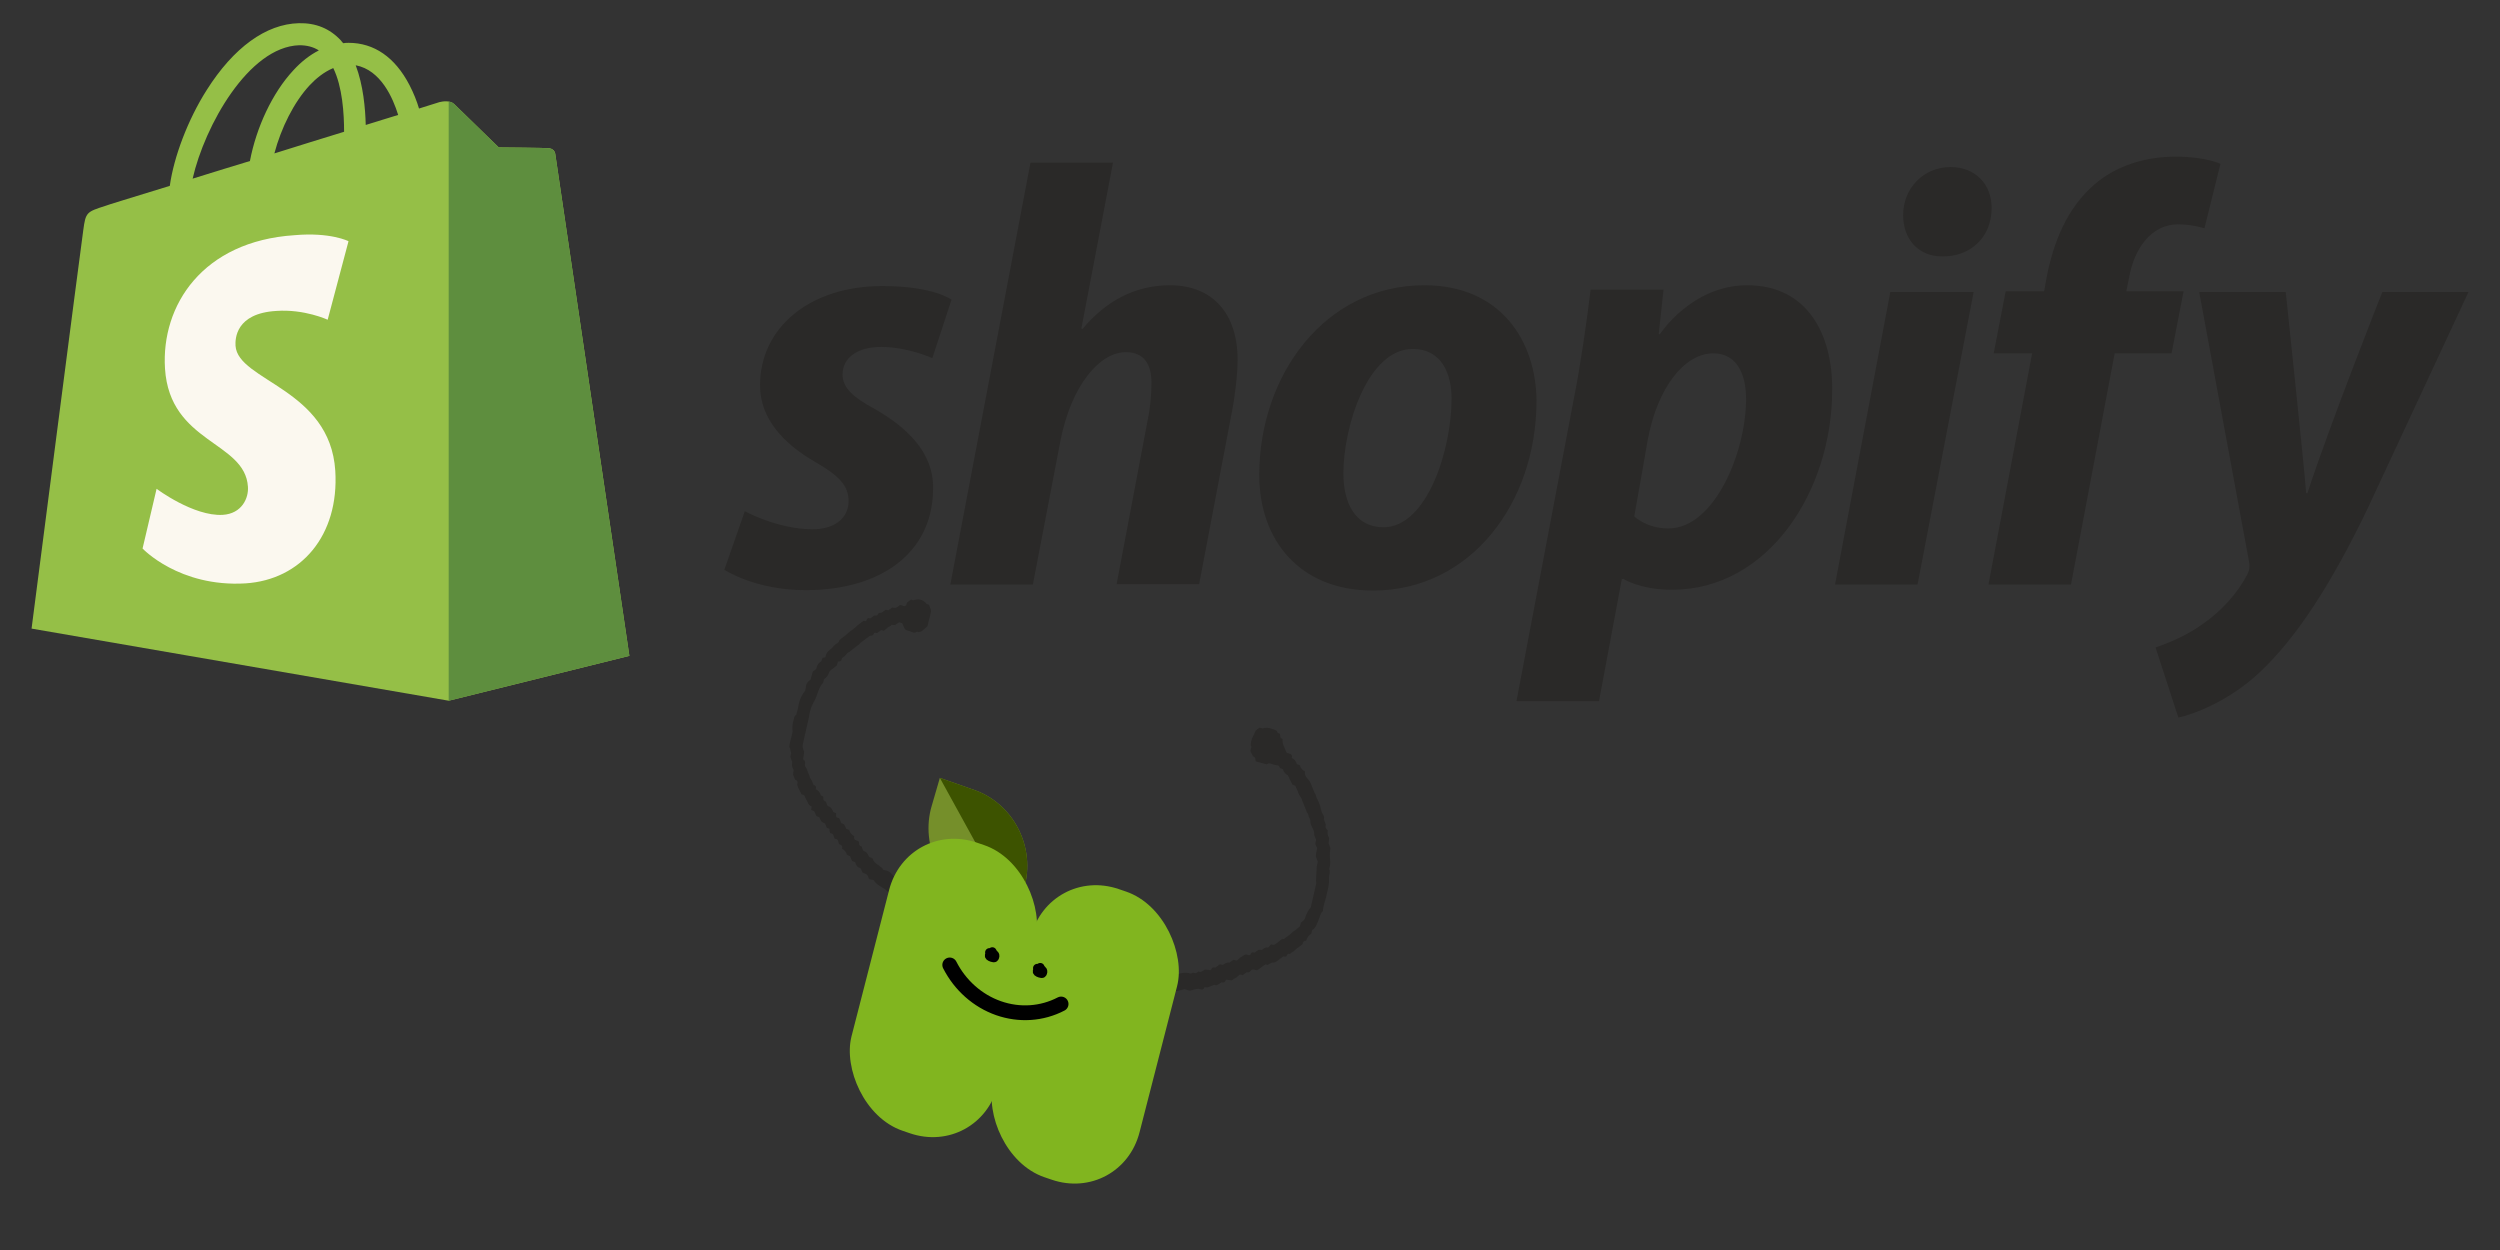 <svg width="200" height="100" viewBox="0 0 200 100" fill="none" xmlns="http://www.w3.org/2000/svg">
<rect x="0" y="0" width="200" height="100" fill="#333333" stroke="none"/>
<path d="M44.419 12.305C44.387 12.017 44.13 11.888 43.938 11.856C43.746 11.824 39.899 11.792 39.899 11.792C39.899 11.792 36.662 8.651 36.342 8.33C36.021 8.01 35.412 8.106 35.156 8.17C35.156 8.17 34.547 8.362 33.521 8.683C33.361 8.138 33.104 7.465 32.752 6.792C31.598 4.58 29.931 3.426 27.88 3.426C27.751 3.426 27.591 3.426 27.463 3.458C27.399 3.394 27.334 3.33 27.27 3.234C26.373 2.272 25.251 1.824 23.905 1.856C21.276 1.92 18.68 3.811 16.533 7.208C15.026 9.58 13.904 12.561 13.584 14.869C10.571 15.799 8.455 16.44 8.423 16.472C6.917 16.953 6.853 16.985 6.66 18.427C6.5 19.485 2.525 50.288 2.525 50.288L35.893 56.057L50.349 52.468C50.349 52.468 44.451 12.561 44.419 12.305ZM31.854 9.196C31.085 9.42 30.219 9.709 29.258 9.997C29.226 8.683 29.065 6.824 28.456 5.221C30.476 5.606 31.437 7.85 31.854 9.196ZM27.527 10.542C25.764 11.087 23.873 11.664 21.95 12.273C22.494 10.222 23.52 8.17 24.77 6.824C25.251 6.311 25.892 5.766 26.661 5.446C27.399 6.952 27.527 9.1 27.527 10.542ZM23.937 3.619C24.546 3.619 25.059 3.747 25.508 4.035C24.802 4.388 24.097 4.933 23.456 5.638C21.789 7.433 20.507 10.189 19.994 12.882C18.392 13.363 16.853 13.844 15.411 14.292C16.372 10.061 19.898 3.747 23.937 3.619Z" fill="#95BF47"/>
<path d="M43.941 11.858C43.748 11.826 39.902 11.794 39.902 11.794C39.902 11.794 36.665 8.653 36.344 8.332C36.216 8.204 36.056 8.14 35.895 8.14L35.895 56.06L50.352 52.47C50.352 52.47 44.454 12.595 44.422 12.307C44.358 12.019 44.133 11.89 43.941 11.858Z" fill="#5E8E3E"/>
<path d="M27.881 19.297L26.214 25.579C26.214 25.579 24.355 24.714 22.111 24.874C18.842 25.066 18.81 27.118 18.842 27.663C19.034 30.483 26.406 31.092 26.823 37.663C27.143 42.856 24.066 46.382 19.643 46.67C14.322 46.991 11.405 43.882 11.405 43.882L12.527 39.105C12.527 39.105 15.476 41.317 17.816 41.189C19.355 41.093 19.899 39.843 19.835 38.945C19.611 35.291 13.585 35.483 13.2 29.49C12.88 24.425 16.213 19.297 23.553 18.816C26.438 18.559 27.881 19.297 27.881 19.297Z" fill="#FBF8EF"/>
<path d="M69.937 32.693C68.27 31.795 67.405 31.026 67.405 29.968C67.405 28.622 68.591 27.756 70.482 27.756C72.662 27.756 74.585 28.654 74.585 28.654L76.123 23.974C76.123 23.974 74.713 22.884 70.578 22.884C64.809 22.884 60.802 26.186 60.802 30.834C60.802 33.462 62.661 35.481 65.161 36.924C67.18 38.078 67.886 38.879 67.886 40.097C67.886 41.347 66.892 42.341 65.001 42.341C62.212 42.341 59.584 40.898 59.584 40.898L57.949 45.578C57.949 45.578 60.385 47.213 64.456 47.213C70.386 47.213 74.649 44.296 74.649 39.039C74.681 36.187 72.533 34.167 69.937 32.693ZM93.592 22.82C90.675 22.82 88.368 24.199 86.605 26.314L86.509 26.282L89.041 13.012H82.438L76.027 46.764H82.63L84.842 35.225C85.707 30.866 87.951 28.173 90.067 28.173C91.541 28.173 92.118 29.167 92.118 30.609C92.118 31.507 92.022 32.629 91.829 33.526L89.329 46.732H95.932L98.528 33.077C98.817 31.635 99.009 29.904 99.009 28.782C99.009 25.096 97.022 22.82 93.592 22.82ZM113.946 22.82C105.997 22.82 100.74 30 100.74 38.014C100.74 43.142 103.913 47.245 109.843 47.245C117.632 47.245 122.921 40.257 122.921 32.052C122.889 27.34 120.1 22.82 113.946 22.82ZM110.677 42.18C108.433 42.18 107.471 40.257 107.471 37.885C107.471 34.103 109.427 27.917 113.017 27.917C115.356 27.917 116.126 29.936 116.126 31.891C116.126 35.962 114.17 42.18 110.677 42.18ZM139.781 22.82C135.326 22.82 132.793 26.731 132.793 26.731H132.697L133.082 23.173L127.248 23.173C126.96 25.577 126.447 29.199 125.902 31.923L121.318 56.092H127.921L129.748 46.315H129.877C129.877 46.315 131.223 47.181 133.755 47.181C141.512 47.181 146.576 39.231 146.576 31.186C146.608 26.795 144.621 22.82 139.781 22.82ZM133.466 42.277C131.736 42.277 130.742 41.315 130.742 41.315L131.832 35.129C132.601 31.026 134.749 28.269 137.056 28.269C139.076 28.269 139.685 30.128 139.685 31.923C139.685 36.187 137.153 42.277 133.466 42.277ZM156.032 13.365C153.916 13.365 152.25 15.031 152.25 17.211C152.25 19.166 153.5 20.512 155.359 20.512H155.455C157.506 20.512 159.301 19.134 159.333 16.666C159.333 14.743 158.051 13.365 156.032 13.365ZM146.801 46.764H153.404L157.891 23.365H151.224L146.801 46.764ZM174.687 23.301H170.103L170.328 22.211C170.712 19.968 172.059 17.948 174.238 17.948C175.424 17.948 176.354 18.269 176.354 18.269L177.636 13.108C177.636 13.108 176.482 12.531 174.046 12.531C171.706 12.531 169.366 13.204 167.571 14.743C165.327 16.666 164.27 19.423 163.725 22.211L163.532 23.301H160.455L159.494 28.269H162.571L159.077 46.764H165.68L169.174 28.269H173.725L174.687 23.301ZM190.585 23.365C190.585 23.365 186.45 33.782 184.591 39.456H184.495C184.367 37.629 182.86 23.365 182.86 23.365H175.937L179.912 44.873C180.008 45.354 179.944 45.642 179.783 45.963C179.014 47.437 177.732 48.88 176.193 49.937C174.943 50.835 173.565 51.412 172.443 51.796L174.27 57.406C175.616 57.117 178.373 56.027 180.745 53.816C183.758 50.995 186.547 46.636 189.399 40.706L197.477 23.365H190.585Z" fill="#2A2928"/>
<path d="M75.188 62.231L77.963 63.205C79.466 63.733 80.729 64.853 81.474 66.319C82.219 67.785 82.385 69.478 81.936 71.024L81.276 73.293L78.501 72.319C76.998 71.792 75.735 70.671 74.99 69.205C74.245 67.739 74.079 66.046 74.528 64.5L75.188 62.231Z" fill="#758F2A"/>
<path d="M75.188 62.231L77.963 63.205C78.707 63.466 79.4 63.876 80.003 64.41C80.605 64.944 81.105 65.593 81.474 66.319C81.843 67.045 82.074 67.834 82.153 68.642C82.232 69.449 82.158 70.259 81.936 71.024L81.276 73.293" fill="#3D5300"/>
<path d="M72.424 72.171C72.531 72.224 72.697 72.21 72.609 72.478C72.583 72.556 72.632 72.596 72.689 72.607C72.746 72.618 72.824 72.656 72.843 72.549C72.894 72.248 73.039 72.357 73.162 72.385C73.284 72.413 73.415 72.494 73.453 72.221C73.456 72.201 73.477 72.169 73.485 72.169C73.81 72.234 73.759 71.874 73.834 71.658C73.859 71.585 73.891 71.542 73.951 71.568C74.06 71.616 74.129 71.58 74.155 71.413C74.182 71.232 74.068 71.261 73.997 71.229C73.95 71.207 73.898 71.201 73.848 71.187C73.459 71.125 73.094 70.964 72.718 70.85C72.65 70.668 72.525 70.612 72.378 70.59C72.238 70.57 72.095 70.544 72.038 70.343C71.878 70.286 71.716 70.228 71.556 70.171C71.341 69.896 71.119 69.642 70.785 69.622L70.646 69.574C70.606 69.481 70.564 69.396 70.475 69.377C70.249 69.144 69.916 69.079 69.807 68.667C69.714 68.63 69.624 68.591 69.531 68.554C69.433 68.353 69.35 68.149 69.132 68.097C69.012 68.068 68.993 67.86 68.934 67.724C68.836 67.673 68.718 67.662 68.726 67.457C68.735 67.256 68.587 67.265 68.491 67.227C68.355 67.175 68.287 67.092 68.342 66.892C68.155 66.8 68.005 66.653 67.936 66.4C67.858 66.37 67.781 66.338 67.703 66.309C67.615 66.123 67.561 65.892 67.349 65.871C67.27 65.864 67.263 65.757 67.235 65.685C67.193 65.574 67.159 65.434 67.05 65.426C66.852 65.407 66.885 65.231 66.894 65.061C66.818 65.026 66.742 64.992 66.664 64.96C66.578 64.749 66.49 64.56 66.28 64.506C66.154 64.474 66.138 64.264 66.074 64.129C65.966 64.078 65.851 64.053 65.867 63.832C65.878 63.671 65.744 63.688 65.668 63.634C65.602 63.379 65.454 63.232 65.266 63.142C65.317 62.927 65.238 62.829 65.091 62.796C65.023 62.671 64.981 62.526 64.918 62.397C64.908 62.388 64.895 62.378 64.885 62.369C64.809 62.249 64.768 62.102 64.716 61.965C64.658 61.835 64.606 61.696 64.551 61.56C64.526 61.416 64.396 61.36 64.388 61.201C64.417 61.047 64.453 60.898 64.311 60.804C64.216 60.74 64.274 60.607 64.288 60.501C64.305 60.379 64.319 60.256 64.335 60.137C64.252 59.953 64.174 59.767 64.229 59.528C64.396 58.785 64.563 58.042 64.733 57.298C64.785 56.805 64.97 56.372 65.202 55.977C65.297 55.811 65.336 55.635 65.4 55.463C65.513 55.156 65.626 54.848 65.847 54.634C65.875 54.531 65.905 54.43 65.934 54.327C66.13 54.201 66.266 54.006 66.346 53.744C66.433 53.646 66.518 53.544 66.627 53.488L66.631 53.495C66.729 53.389 66.848 53.331 66.948 53.231C66.977 53.128 67.005 53.027 67.036 52.924C67.153 52.898 67.284 52.977 67.343 52.714C67.374 52.577 67.559 52.546 67.645 52.417C67.741 52.276 67.861 52.19 67.992 52.127C68.092 52.022 68.209 51.948 68.317 51.86C68.425 51.778 68.54 51.712 68.639 51.607C68.758 51.576 68.812 51.405 68.924 51.361C69.032 51.279 69.142 51.2 69.251 51.117L69.249 51.106C69.364 51.043 69.471 50.955 69.578 50.872C69.694 50.835 69.826 50.9 69.91 50.69C69.964 50.555 70.079 50.645 70.168 50.642C70.281 50.572 70.388 50.487 70.497 50.405C70.56 50.423 70.622 50.442 70.685 50.46C70.767 50.432 70.835 50.364 70.904 50.303C71.032 50.145 71.214 50.127 71.346 49.985C71.434 49.992 71.522 49.997 71.61 50.004C71.725 49.936 71.825 49.831 71.946 49.781C72.02 49.806 72.093 49.831 72.168 49.856C72.251 49.97 72.281 50.13 72.348 50.258C72.47 50.462 72.668 50.447 72.838 50.516C73.002 50.575 73.161 50.685 73.341 50.54C73.374 50.545 73.406 50.551 73.439 50.556C73.629 50.606 73.781 50.477 73.929 50.332C74.012 50.249 74.099 50.177 74.191 50.109C74.28 49.762 74.367 49.415 74.453 49.07C74.539 48.784 74.391 48.6 74.319 48.383C74.254 48.361 74.192 48.334 74.128 48.312C73.836 47.938 73.476 47.878 73.072 48.024C73.009 48.005 72.944 47.986 72.88 47.967C72.771 48.051 72.659 48.124 72.554 48.216C72.507 48.483 72.388 48.539 72.209 48.456C72.131 48.42 72.048 48.387 71.959 48.427C71.815 48.557 71.665 48.667 71.486 48.618C71.454 48.61 71.421 48.604 71.389 48.596C71.277 48.668 71.17 48.76 71.059 48.83L70.87 48.776C70.755 48.842 70.648 48.934 70.537 49.012C70.423 49.032 70.3 48.988 70.213 49.168C70.15 49.297 70.039 49.231 69.948 49.237C69.839 49.316 69.731 49.404 69.617 49.473C69.502 49.439 69.394 49.403 69.323 49.616C69.272 49.764 69.176 49.666 69.099 49.659C68.987 49.735 68.874 49.812 68.77 49.908C68.702 49.944 68.64 49.993 68.579 50.047C68.43 50.206 68.256 50.317 68.096 50.452L68.093 50.446C67.879 50.585 67.703 50.812 67.487 50.948L67.483 50.947C67.381 51.039 67.264 51.104 67.16 51.2C67.114 51.348 67.064 51.444 66.915 51.499C66.772 51.552 66.657 51.757 66.515 51.879C66.331 52.034 66.103 52.166 66.054 52.513C66.039 52.613 65.943 52.597 65.876 52.611C65.752 52.637 65.759 52.792 65.71 52.892C65.543 53.011 65.389 53.129 65.333 53.405C65.297 53.585 65.13 53.625 65.022 53.73C64.963 53.942 64.905 54.152 64.848 54.365C64.638 54.509 64.469 54.69 64.466 55.026C64.444 55.109 64.423 55.193 64.401 55.276C64.105 55.643 63.918 56.079 63.853 56.59C63.804 56.783 63.754 56.976 63.705 57.169C63.628 57.228 63.556 57.3 63.53 57.418C63.451 57.775 63.331 58.128 63.413 58.496C63.353 58.923 63.168 59.32 63.147 59.758C63.242 59.887 63.227 60.086 63.294 60.231C63.273 60.337 63.251 60.443 63.23 60.549C63.267 60.695 63.333 60.819 63.377 60.962C63.347 61.17 63.346 61.368 63.46 61.535C63.536 61.646 63.437 61.785 63.456 61.91C63.45 61.931 63.446 61.95 63.445 61.969C63.496 62.109 63.548 62.248 63.608 62.379C63.789 62.415 63.838 62.554 63.774 62.779C63.843 63.069 64.013 63.275 64.114 63.538C64.19 63.567 64.267 63.599 64.343 63.628C64.412 63.77 64.463 63.932 64.557 64.055L64.553 64.054C64.639 64.225 64.686 64.433 64.878 64.488C65.007 64.526 64.851 64.703 64.91 64.796C64.984 64.83 65.061 64.865 65.135 64.899C65.209 65.017 65.243 65.168 65.314 65.291C65.391 65.32 65.469 65.352 65.546 65.382C65.629 65.583 65.703 65.784 65.912 65.832C66.051 65.865 66.069 66.079 66.136 66.215C66.213 66.247 66.289 66.275 66.366 66.307C66.362 66.488 66.341 66.67 66.547 66.687C66.645 66.695 66.673 66.846 66.715 66.948C66.749 67.031 66.757 67.147 66.866 67.113C66.896 67.123 66.925 67.133 66.956 67.146C67.087 67.217 67.047 67.43 67.135 67.536C67.263 67.6 67.439 67.614 67.357 67.901C67.547 67.991 67.694 68.138 67.763 68.394L67.996 68.49C68.067 68.611 68.101 68.764 68.177 68.881C68.254 68.913 68.332 68.942 68.409 68.974C68.485 69.184 68.561 69.378 68.77 69.426C68.907 69.459 68.923 69.677 69.002 69.803C69.18 69.906 69.409 69.879 69.482 70.23C69.516 70.392 69.751 70.356 69.894 70.413C70.121 70.779 70.471 70.919 70.779 71.123C70.916 71.212 71.009 71.348 71.127 71.451L71.47 71.568C71.857 71.615 72.168 71.84 72.433 72.177L72.424 72.171Z" fill="#2A2928"/>
<path d="M92.384 77.747C92.215 77.689 92.104 77.739 92.081 78.007C92.07 78.139 92.026 78.269 91.996 78.401C91.988 78.432 91.972 78.469 91.975 78.499C92.003 78.732 92.169 78.866 92.207 79.1C92.215 79.154 92.353 79.166 92.379 79.014C92.408 78.836 92.486 78.84 92.59 78.873C92.73 78.92 92.871 78.951 93.013 78.991C93.076 79.01 93.173 79.014 93.139 79.139C93.062 79.422 93.222 79.389 93.338 79.419C93.451 79.353 93.555 79.266 93.665 79.187C93.718 79.197 93.768 79.208 93.821 79.218C94.132 79.355 94.443 79.216 94.754 79.132C94.902 79.174 95.046 79.217 95.194 79.259C95.439 79.192 95.683 79.091 95.935 79.108C96.086 79.143 96.245 79.256 96.361 78.986C96.364 78.976 96.377 78.964 96.381 78.965C96.644 79.072 96.88 78.853 97.129 78.791C97.352 78.895 97.531 78.703 97.722 78.584C97.838 78.603 97.952 78.651 98.037 78.453C98.094 78.324 98.192 78.392 98.275 78.4C98.369 78.409 98.462 78.418 98.556 78.428C98.669 78.353 98.774 78.252 98.899 78.215C99.006 78.129 99.096 78.004 99.221 77.959C99.284 77.977 99.349 77.993 99.412 78.012C99.522 77.933 99.629 77.848 99.741 77.778C99.856 77.794 99.95 77.812 100.062 77.66C100.206 77.462 100.399 77.61 100.571 77.623C100.687 77.561 100.793 77.466 100.905 77.393L100.903 77.384C101.017 77.315 101.122 77.223 101.236 77.151C101.3 77.167 101.365 77.184 101.427 77.199C101.531 77.093 101.656 77.061 101.776 77.003C101.993 77.046 102.168 76.881 102.352 76.756L102.35 76.747C102.462 76.668 102.566 76.579 102.682 76.51C102.789 76.533 102.898 76.584 102.971 76.399C103.025 76.264 103.115 76.303 103.198 76.32C103.287 76.183 103.43 76.189 103.528 76.075C103.637 75.964 103.75 75.858 103.88 75.786C103.985 75.691 104.099 75.622 104.204 75.53C104.242 75.338 104.32 75.22 104.486 75.271C104.567 75.015 104.693 74.814 104.897 74.707C104.926 74.603 104.955 74.5 104.984 74.396C105.292 74.228 105.374 73.839 105.52 73.511C105.615 73.299 105.638 73.029 105.834 72.897C105.844 72.466 106.024 72.082 106.108 71.673C106.147 71.488 106.193 71.307 106.236 71.123C106.319 70.808 106.332 70.492 106.318 70.172C106.338 69.954 106.443 69.735 106.338 69.523L106.407 69.195C106.453 68.873 106.357 68.567 106.397 68.246C106.377 68.163 106.426 68.08 106.412 67.995C106.419 67.952 106.426 67.907 106.435 67.864C106.393 67.719 106.325 67.594 106.286 67.445C106.292 67.404 106.299 67.361 106.305 67.321C106.318 67.18 106.35 67.032 106.274 66.918C106.181 66.776 106.202 66.61 106.221 66.437C106.098 66.325 105.996 66.199 106.068 65.965C106.021 65.825 105.966 65.689 105.911 65.557C105.992 65.258 105.768 65.117 105.714 64.885C105.683 64.756 105.629 64.609 105.61 64.458C105.553 64.325 105.503 64.186 105.445 64.053L105.44 64.057C105.409 63.904 105.286 63.817 105.281 63.645C105.258 63.501 105.132 63.444 105.117 63.294L105.115 63.294C105.052 63.167 105.005 63.023 104.944 62.895L104.95 62.888C104.888 62.739 104.837 62.583 104.74 62.462C104.585 62.248 104.355 62.098 104.394 61.72C104.213 61.612 104.055 61.477 103.983 61.219C103.905 61.19 103.827 61.16 103.749 61.131C103.683 60.873 103.533 60.726 103.344 60.639C103.392 60.453 103.34 60.353 103.204 60.313C103.108 60.286 103.017 60.243 102.923 60.209C102.842 60.016 102.765 59.82 102.68 59.632C102.607 59.468 102.592 59.304 102.61 59.117C102.505 59.076 102.398 59.045 102.415 58.846C102.431 58.659 102.294 58.675 102.212 58.621C102.178 58.547 102.152 58.464 102.083 58.432C101.739 58.284 101.394 58.141 101.01 58.274C100.932 58.254 100.854 58.233 100.776 58.212C100.66 58.28 100.548 58.359 100.447 58.461L100.45 58.45C100.355 58.738 100.171 58.971 100.103 59.277C100.065 59.44 100.026 59.603 100.11 59.751C100.082 59.858 100.058 59.966 100.033 60.074C100.065 60.247 100.191 60.338 100.235 60.5C100.332 60.553 100.442 60.585 100.433 60.778C100.425 60.923 100.528 60.932 100.61 60.954C100.855 61.021 101.101 61.087 101.345 61.15C101.438 61.077 101.533 61.05 101.639 61.086C101.823 61.149 102.006 61.219 102.202 61.229C102.309 61.234 102.355 61.338 102.397 61.443C102.474 61.475 102.553 61.508 102.631 61.537C102.702 61.791 102.853 61.936 103.038 62.03L103.036 62.03C103.143 62.287 103.277 62.52 103.393 62.767C103.47 62.799 103.547 62.831 103.625 62.863C103.693 63.071 103.828 63.225 103.868 63.454C103.954 63.668 104.125 63.8 104.173 64.046C104.235 64.178 104.282 64.319 104.34 64.452C104.391 64.591 104.444 64.728 104.504 64.86L104.508 64.861C104.521 65.01 104.652 65.063 104.672 65.212C104.677 65.381 104.797 65.47 104.831 65.624C104.797 65.939 104.972 66.146 105.066 66.377C105.125 66.522 105.151 66.627 105.132 66.779C105.179 66.92 105.236 67.053 105.289 67.19C105.269 67.275 105.252 67.359 105.231 67.446C105.205 67.633 105.352 67.709 105.371 67.868C105.334 68.086 105.26 68.299 105.273 68.525C105.312 68.671 105.379 68.799 105.422 68.942C105.393 69.071 105.364 69.2 105.335 69.329C105.344 69.775 105.247 70.228 105.3 70.671C105.154 71.306 105.009 71.938 104.865 72.573C104.672 72.825 104.5 73.096 104.41 73.431C104.353 73.642 104.192 73.686 104.079 73.804C104.048 73.907 104.02 74.011 103.989 74.111C103.827 74.221 103.697 74.409 103.517 74.479C103.355 74.594 103.22 74.763 103.053 74.866L103.055 74.875C102.942 74.941 102.834 75.027 102.727 75.112C102.493 75.084 102.329 75.332 102.14 75.452C102.02 75.53 101.92 75.635 101.8 75.572C101.609 75.476 101.569 75.783 101.428 75.806C101.25 75.759 101.101 75.873 100.954 75.996C100.866 75.989 100.779 75.982 100.692 75.978C100.58 76.051 100.475 76.143 100.36 76.209C100.254 76.187 100.15 76.137 100.067 76.316C99.994 76.479 99.885 76.394 99.79 76.384C99.582 76.287 99.428 76.519 99.248 76.582C99.13 76.659 99.044 76.808 98.909 76.845C98.831 76.824 98.753 76.803 98.675 76.785C98.559 76.853 98.453 76.942 98.342 77.018L98.247 76.994C98.093 77.013 97.954 77.105 97.816 77.194C97.726 77.177 97.644 77.118 97.546 77.167C97.445 77.26 97.337 77.34 97.224 77.406C97.105 77.386 96.992 77.35 96.907 77.543C96.857 77.654 96.768 77.601 96.693 77.592C96.592 77.58 96.492 77.572 96.389 77.563C96.222 77.682 96.059 77.819 95.868 77.714C95.76 77.811 95.651 77.902 95.52 77.829C95.437 77.787 95.363 77.835 95.289 77.889C95.257 77.884 95.224 77.878 95.191 77.873C94.865 77.77 94.534 77.822 94.203 77.94C94.123 77.918 94.043 77.897 93.963 77.875C93.551 77.701 93.085 77.903 92.677 77.696C92.615 77.663 92.542 77.69 92.473 77.709C92.446 77.722 92.419 77.736 92.391 77.754L92.384 77.747Z" fill="#2A2928"/>
<rect width="12.346" height="23.795" rx="5.866" transform="matrix(0.947 0.322 -0.249 0.969 83.936 69.235)" fill="#81B51F"/>
<rect width="12.346" height="23.795" rx="5.866" transform="matrix(0.947 0.322 -0.249 0.969 72.589 65.52)" fill="#81B51F"/>
<path d="M79.385 76.123C79.349 76.198 79.038 76.391 79.159 76.515C79.204 76.561 79.519 76.69 79.561 76.62C79.792 76.235 79.114 76.171 79.13 76.201" stroke="black" stroke-width="0.688" stroke-linecap="round"/>
<path d="M83.219 77.38C83.183 77.454 82.872 77.648 82.992 77.772C83.037 77.818 83.353 77.947 83.395 77.877C83.626 77.492 82.948 77.428 82.964 77.457" stroke="black" stroke-width="0.688" stroke-linecap="round"/>
<path d="M75.978 77.194C76.807 78.824 78.21 80.069 79.881 80.655C81.552 81.241 83.353 81.12 84.888 80.319" stroke="black" stroke-width="1.182" stroke-linecap="round" stroke-linejoin="round"/>
</svg>
